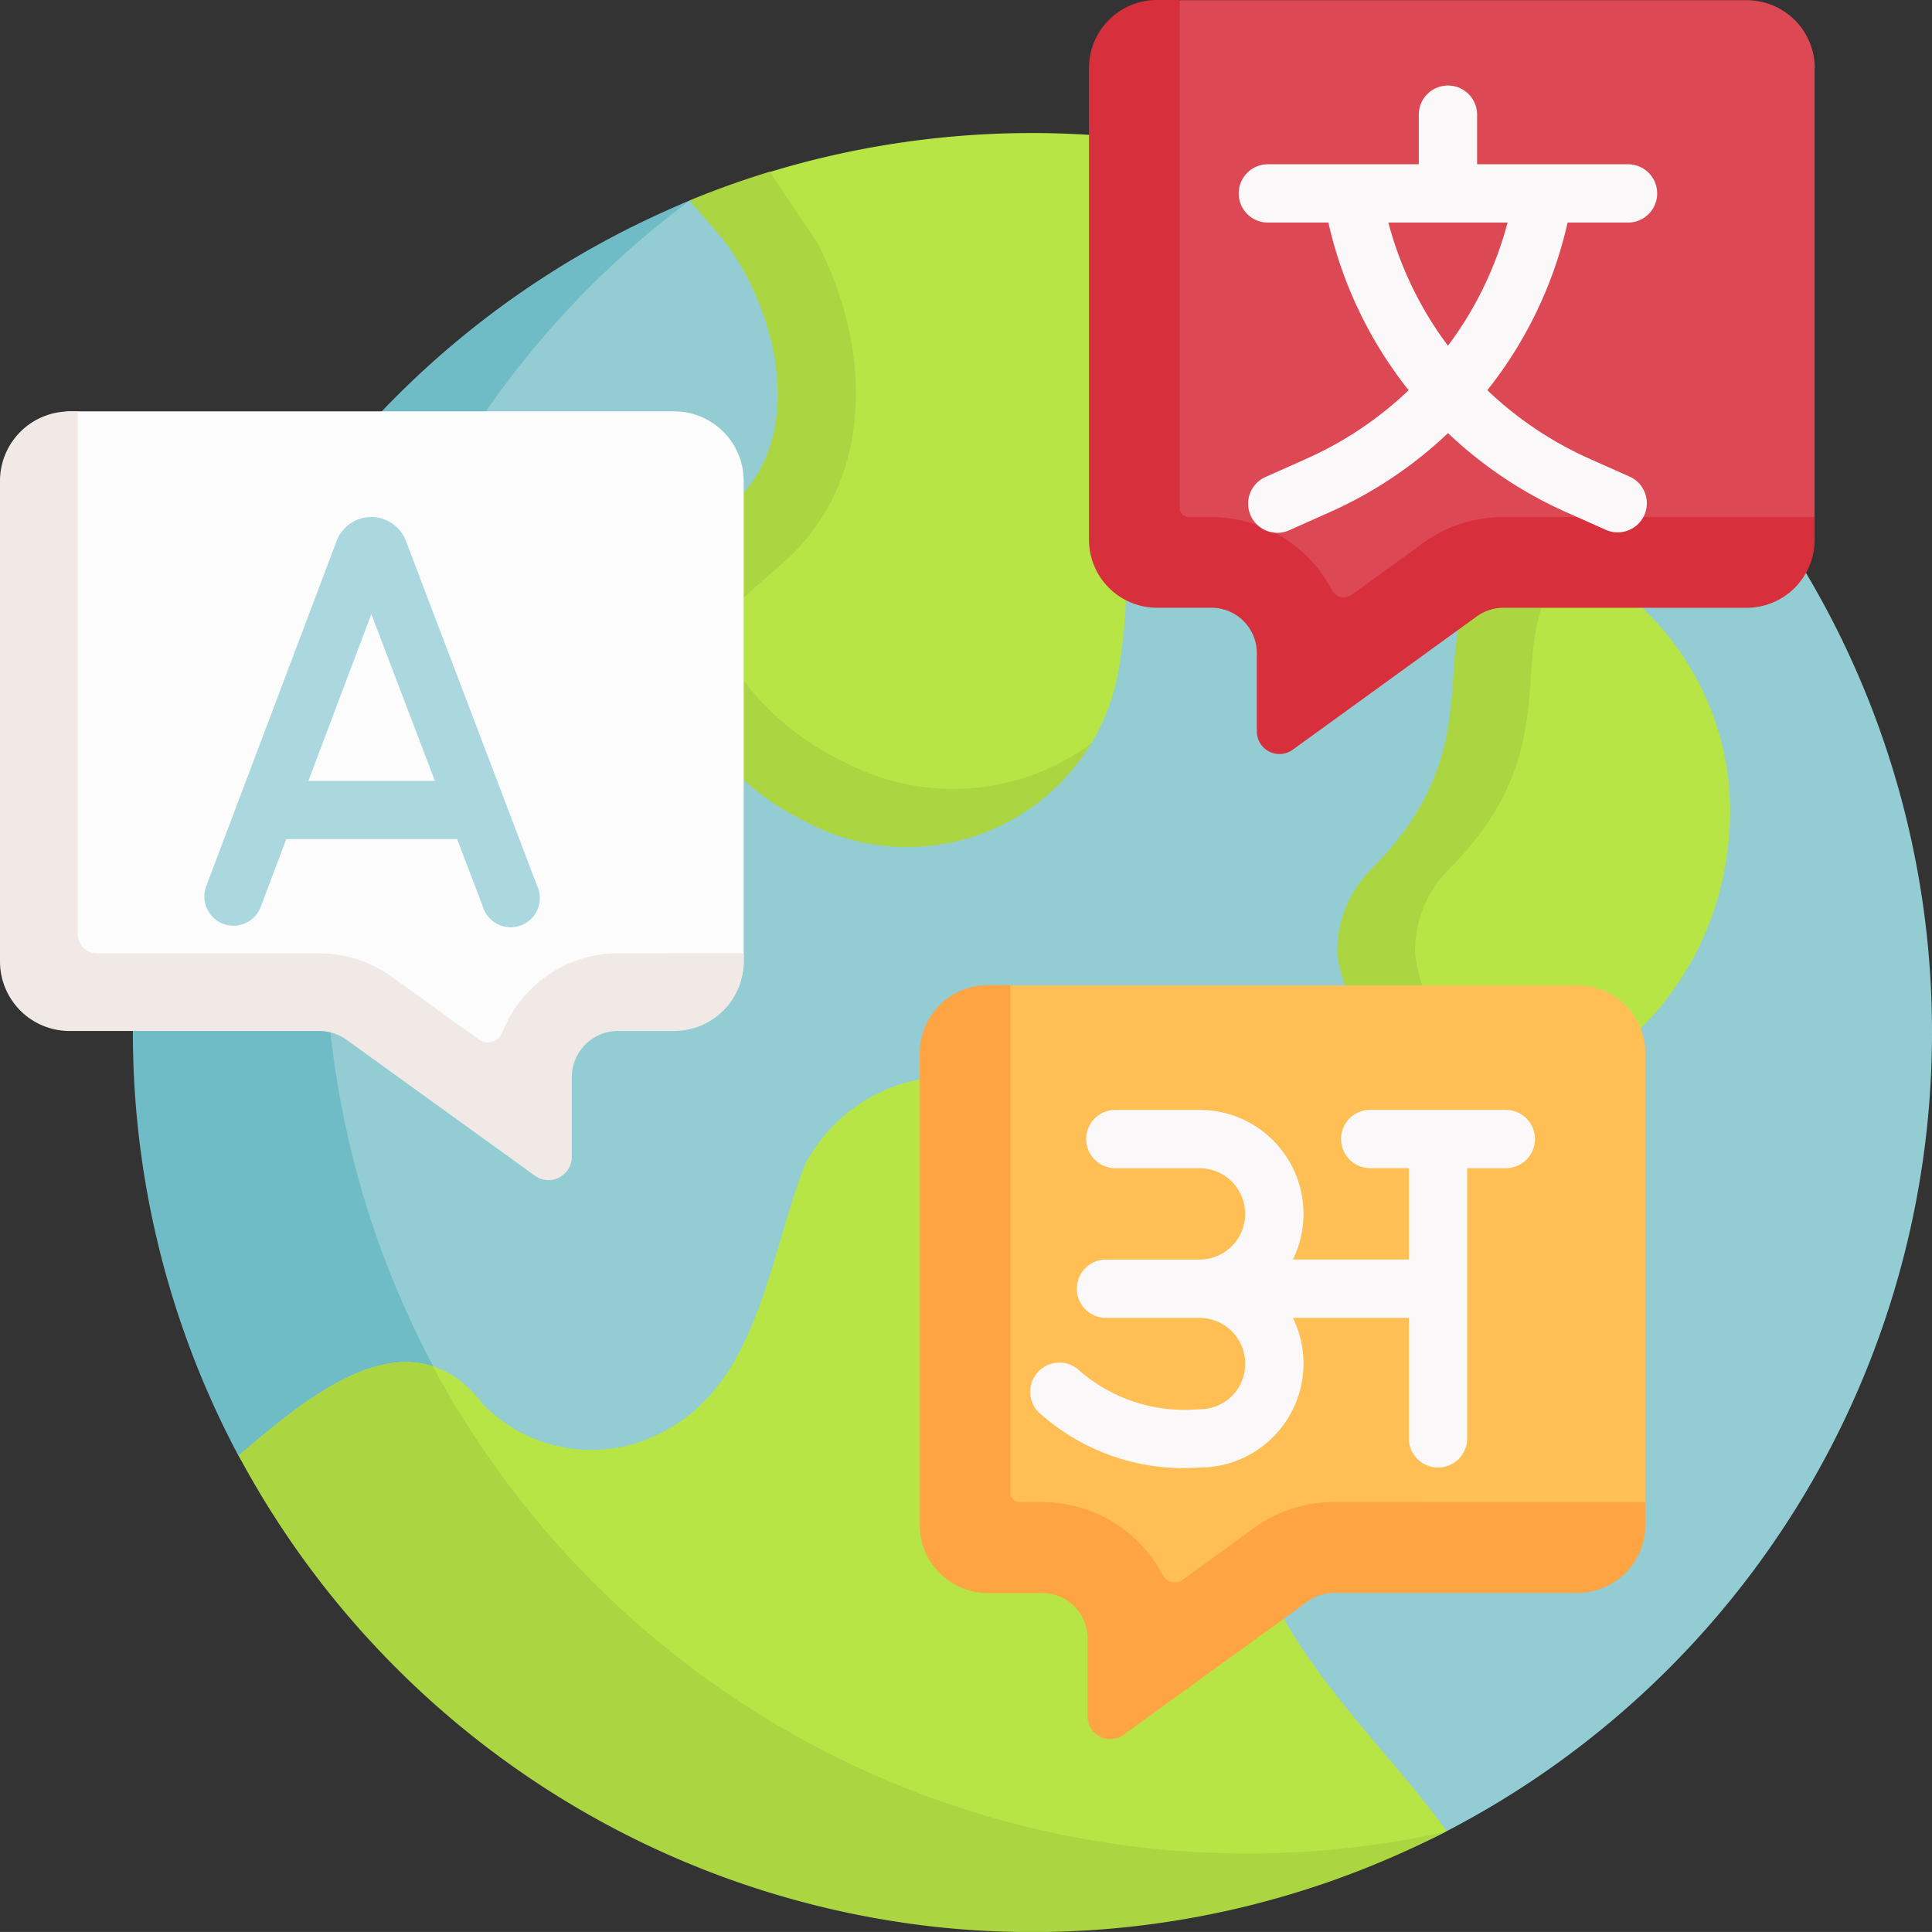 <svg xmlns="http://www.w3.org/2000/svg" width="44" height="43.999" viewBox="0 0 44 43.999"><rect x="0" y="0" width="44" height="43.999" fill="#333333" stroke="none"/><g transform="translate(0 -0.007)"><path d="M84.851,69.824a20.442,20.442,0,0,0-7.28-15.662c-3.566-3.01-13.584-3.355-13.584-3.355l-7.261.042c-.054.023-.119.007-.173.03C49.437,53.967,44.819,61.284,44.819,69.79c0,11.314,8.436,19.013,19.75,19.013,3.4,0,6.406.678,9.229-.789a20.484,20.484,0,0,0,11.053-18.19Z" transform="translate(-40.851 -46.303)" fill="#94ccd4"/><path d="M197.221,39.031a26.728,26.728,0,0,1-5.158,2.9c-2.3.673-5.3-.753-5.911,2.641a13.333,13.333,0,0,1-.174,1.858,4.792,4.792,0,0,1-.7,1.8c-.35.542-1.28.7-1.822,1.072a3.68,3.68,0,0,1-4.31.25l-.124-.066c-2.675-1.311-4.247-4.327-1.473-6.53,1.823-1.505,1.547-4.16.273-5.819l-.767-.887c.6-.246.353-.963.975-1.153a20.523,20.523,0,0,1,19.191,3.936Z" transform="translate(-160.501 -31.172)" fill="#b7e546"/><path d="M359.444,148.892a6.379,6.379,0,0,0-1.9-4.5c-1.027-1.176-1.383-1.876-2.795-.578-1.338,1.665-.018,3.731-2.863,6.57a2.628,2.628,0,0,0-.758,1.935s0-.127,0-.127a3.173,3.173,0,0,0,3.055,3.22C356.413,155.413,359.444,152.8,359.444,148.892Z" transform="translate(-320.042 -130.442)" fill="#b7e546"/><path d="M346.559,148.2a2.631,2.631,0,0,0-.759,1.935l0,0a3.684,3.684,0,0,0,2.787,3.1,3.327,3.327,0,0,1-.874.123,3.759,3.759,0,0,1-3.684-3.225l0,0a2.631,2.631,0,0,1,.759-1.935c2.845-2.838,1.2-5.056,2.535-6.72a1.866,1.866,0,0,1,2.288-.38,2.709,2.709,0,0,0-.517.38C347.755,143.141,349.4,145.359,346.559,148.2Z" transform="translate(-313.571 -128.385)" fill="#abd641"/><path d="M301.167,1.557V11.783l-.652.619c0,.856-.973.985-1.828.985l-4.677-.035a1.033,1.033,0,0,0-.606.2l-3.86,2.68a.516.516,0,0,1-.819-.418l.362-1.289a1.033,1.033,0,0,0-1.033-1.033h-1.239a1.549,1.549,0,0,1-1.549-1.549l-.187-9.593c0-.856.34-1.758,1.2-1.758l.432-.579h12.911a1.549,1.549,0,0,1,1.549,1.549Z" transform="translate(-259.841 -0.001)" fill="#dc4955"/><path d="M296.653,11.782V12.3a1.549,1.549,0,0,1-1.549,1.549h-5.545a1.033,1.033,0,0,0-.605.2l-4.186,3.032a.516.516,0,0,1-.819-.418V14.881a1.033,1.033,0,0,0-1.033-1.033h-1.24a1.549,1.549,0,0,1-1.549-1.549V1.556A1.549,1.549,0,0,1,281.675.007h.516V11.576a.207.207,0,0,0,.207.207h.516a3.1,3.1,0,0,1,2.743,1.658.31.31,0,0,0,.457.11l1.626-1.179a3.081,3.081,0,0,1,1.818-.589Z" transform="translate(-255.326)" fill="#d82f3c"/><path d="M59.555,89.262A20.947,20.947,0,0,1,38.578,68.346a20.573,20.573,0,0,1,8.3-16.724A20.5,20.5,0,0,0,36.6,80.2s4.868,3.856,7.33,5.667c3.4,2.5,9.994,4.111,9.994,4.111s7.342.249,10.157-1.208a21.083,21.083,0,0,1-4.529.49Z" transform="translate(-31.172 -47.045)" fill="#6fbbc6"/><path d="M88.88,293.914c-1.646-2.293-4.674-4.821-4.544-7.865a8.238,8.238,0,0,0-.434-3.061c-.005-.013-.01-.026-.014-.039a4.58,4.58,0,0,0-.756-1.337c-.892-1.108-2.8-4-3.727-4.406a3.734,3.734,0,0,0-5.135,1.525c-.825,2.088-1.053,4.949-3.21,6.076a3.438,3.438,0,0,1-4.127-.615c-1.7-2.21-4.083-.073-5.566,1.17.589,1.1,2.993,1.907,3.77,2.883a15.7,15.7,0,0,0,10.822,6.461c4.4.8,8.906,1.294,12.873-.767Z" transform="translate(-55.934 -252.206)" fill="#b7e546"/><path d="M88.841,361.1a20.509,20.509,0,0,1-11.534,2.166h0A20.55,20.55,0,0,1,61.37,352.524c1.172-.984,2.908-2.527,4.425-2.034A21.041,21.041,0,0,0,88.841,361.1Z" transform="translate(-55.937 -319.369)" fill="#abd641"/><path d="M257.638,254.983v10.226l-.652.619c0,.856-.973.985-1.829.985l-4.677-.035a1.033,1.033,0,0,0-.606.2l-3.86,2.68a.516.516,0,0,1-.819-.418l.362-1.289a1.033,1.033,0,0,0-1.033-1.033h-1.24a1.549,1.549,0,0,1-1.549-1.549l-.187-9.593c0-.856.34-1.758,1.2-1.758l.432-.579h12.911A1.549,1.549,0,0,1,257.638,254.983Z" transform="translate(-220.165 -230.991)" fill="#ffbf54"/><path d="M253.125,265.208v.517a1.549,1.549,0,0,1-1.549,1.549h-5.545a1.033,1.033,0,0,0-.605.2l-4.186,3.032a.516.516,0,0,1-.819-.418v-1.777a1.033,1.033,0,0,0-1.033-1.033h-1.24a1.549,1.549,0,0,1-1.549-1.549V254.982a1.549,1.549,0,0,1,1.549-1.549h.516V265a.207.207,0,0,0,.207.207h.516a3.1,3.1,0,0,1,2.743,1.658.31.31,0,0,0,.457.11l1.626-1.179a3.081,3.081,0,0,1,1.818-.589Z" transform="translate(-215.652 -230.99)" fill="#ffa442"/><path d="M327.524,25.128a.664.664,0,0,0,0-1.328h-3.437V22.671a.664.664,0,1,0-1.328,0V23.8h-3.437a.664.664,0,0,0,0,1.328H320.7a9.487,9.487,0,0,0,1.828,3.818,8.23,8.23,0,0,1-2.335,1.564l-.915.408a.664.664,0,1,0,.54,1.213l.915-.408a9.56,9.56,0,0,0,2.691-1.8,9.56,9.56,0,0,0,2.691,1.8l.915.408a.664.664,0,0,0,.54-1.213l-.915-.408a8.227,8.227,0,0,1-2.335-1.564,9.487,9.487,0,0,0,1.828-3.818Zm-4.1,2.806a8.161,8.161,0,0,1-1.358-2.806h2.715A8.16,8.16,0,0,1,323.423,27.934Z" transform="translate(-290.447 -20.052)" fill="#faf8f8"/><path d="M275.823,285.507h-3.089a.664.664,0,1,0,0,1.328h.88v2.081h-2.641a2.367,2.367,0,0,0-2.127-3.408h-1.917a.664.664,0,0,0,0,1.328h1.917a1.04,1.04,0,0,1,0,2.081h-2.13a.664.664,0,1,0,0,1.328h2.13a1.041,1.041,0,0,1,1.04,1.04,1.029,1.029,0,0,1-1.04,1.04,3.659,3.659,0,0,1-2.726-.871.664.664,0,0,0-.939.939,4.914,4.914,0,0,0,3.665,1.26,2.367,2.367,0,0,0,2.127-3.408h2.641v2.744a.664.664,0,1,0,1.328,0v-6.153h.88a.664.664,0,0,0,0-1.328Z" transform="translate(-241.528 -260.224)" fill="#faf8f8"/><path d="M174.176,53.24l-.026.021a27.462,27.462,0,0,0-2.369,2.289,3.376,3.376,0,0,1,1.268-3.676c1.823-1.505,1.15-4.437-.124-6.1l-.767-.888q.892-.369,1.827-.654c.551.837,1.04,1.541,1.04,1.541,1.32,2.459,1.379,5.623-.849,7.461Z" transform="translate(-156.455 -40.314)" fill="#abd641"/><path d="M181.312,140.047c-.024.041-.049.081-.074.12a4.9,4.9,0,0,1-6.38,1.69l-.124-.066c-2.518-1.234-4.24-4.5-2.123-6.715-.674,2.034.917,4.383,3.059,5.387l.129.066a5.309,5.309,0,0,0,5.26-.3C181.145,140.169,181.23,140.11,181.312,140.047Z" transform="translate(-156.461 -123.112)" fill="#abd641"/><g transform="translate(14.797 41.727)"><path d="M238.862,495.452l.017,0Z" transform="translate(-232.512 -493.31)" fill="#94ccd4"/><path d="M167.135,475.042l.06.028Z" transform="translate(-167.135 -474.707)" fill="#94ccd4"/><path d="M360.285,471.257q-.548.284-1.115.534.558-.247,1.1-.529l.007,0Z" transform="translate(-342.169 -471.257)" fill="#94ccd4"/></g><path d="M8.053,108.581l.13,8.91a1.584,1.584,0,0,0,1.588,1.58l4.985.163a1.062,1.062,0,0,1,.621.2l3.4,2.876a.529.529,0,0,0,.84-.426l.215-1.39a1.056,1.056,0,0,1,1.059-1.053l1.645-.006c.877,0,1.741-.208,1.741-1.081V107.4a1.584,1.584,0,0,0-1.588-1.58H8.928c-.877,0-.875,1.889-.875,2.761Z" transform="translate(-7.34 -96.445)" fill="#fcfcfc"/><path d="M57.213,133.547l-.006-.015a.842.842,0,0,0-.781-.525h0a.842.842,0,0,0-.781.523l-.007.018L52.672,141.4a.664.664,0,1,0,1.242.469l.576-1.527h3.891l.582,1.529A.664.664,0,1,0,60.2,141.4Zm-2.221,5.471,1.435-3.8,1.448,3.8Z" transform="translate(-47.97 -121.225)" fill="#aad8de"/><path d="M16.938,118.159v.191a1.584,1.584,0,0,1-1.588,1.579h-1.27a1.056,1.056,0,0,0-1.058,1.054V122.8a.53.53,0,0,1-.84.426L7.892,120.13a1.064,1.064,0,0,0-.621-.2H1.588A1.584,1.584,0,0,1,0,118.35V107.4a1.584,1.584,0,0,1,1.588-1.58h.182v11.9a.443.443,0,0,0,.443.443H7.27a2.835,2.835,0,0,1,1.656.535l1.979,1.426a.356.356,0,0,0,.538-.164,2.834,2.834,0,0,1,2.636-1.8Z" transform="translate(0 -96.443)" fill="#f0e9e6"/></g></svg>